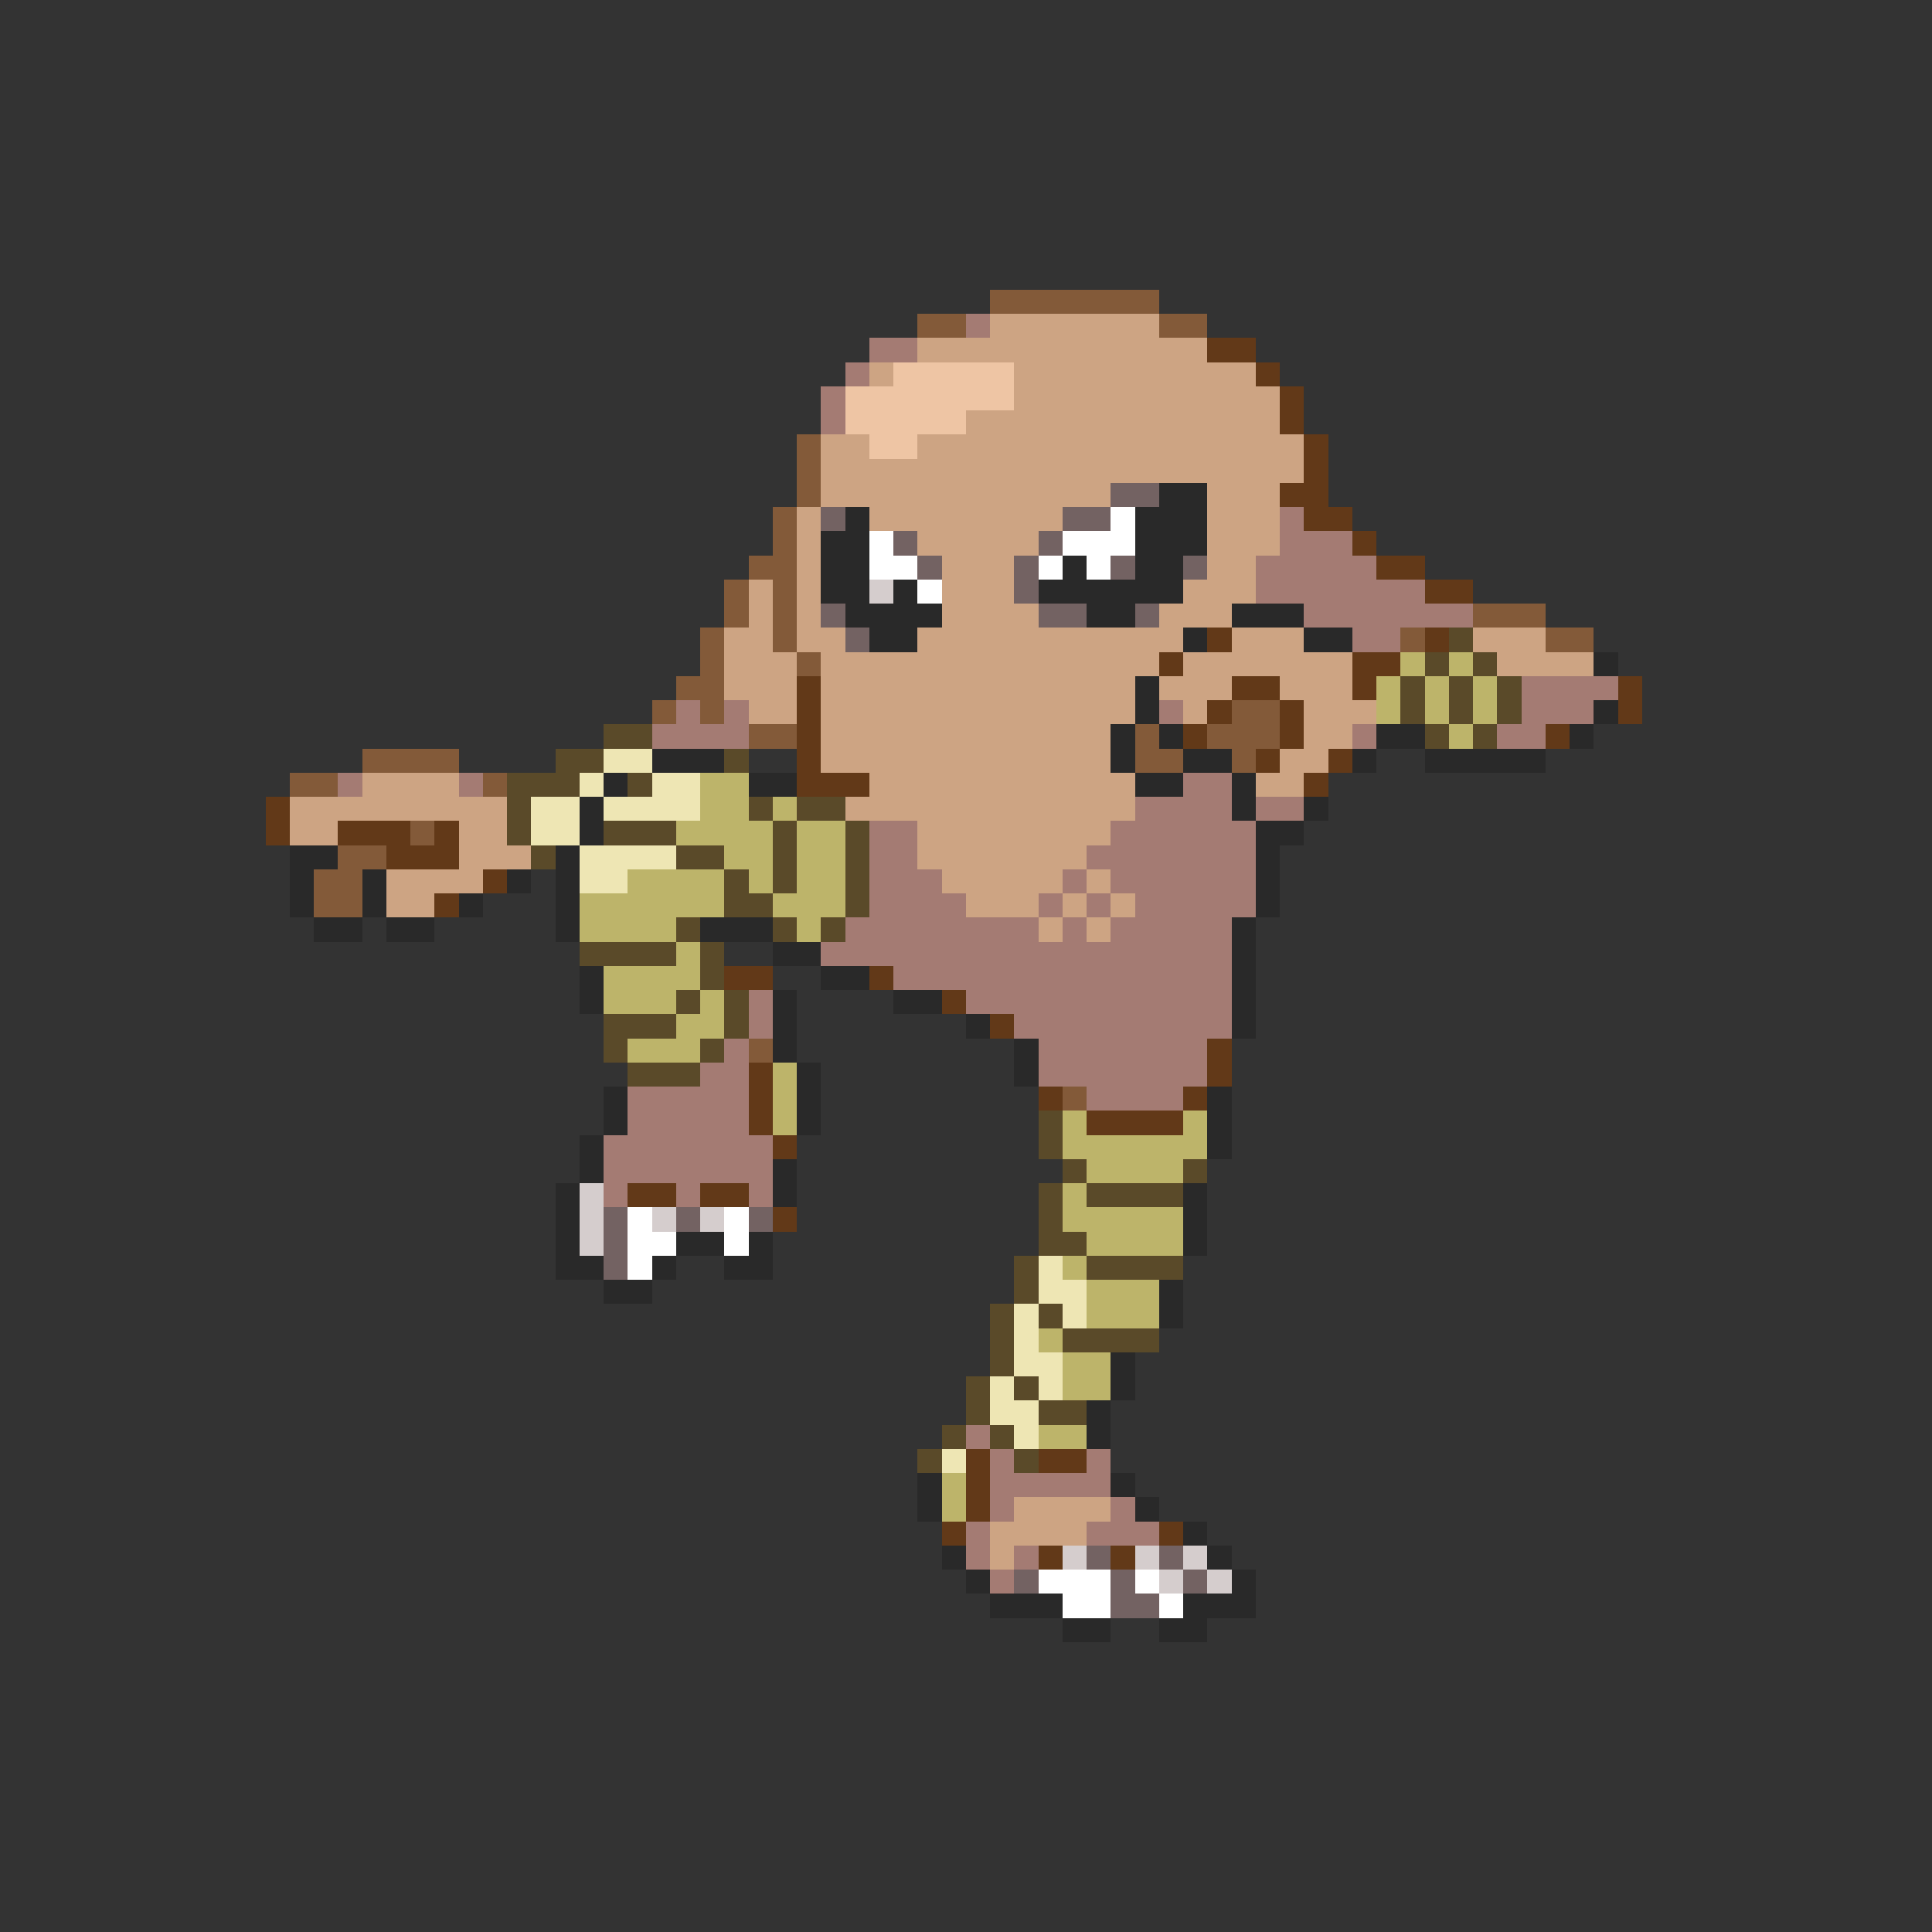 <svg xmlns="http://www.w3.org/2000/svg" viewBox="0 -0.5 80 80" shape-rendering="crispEdges">
<rect x="0" y="-0.5" width="80" height="80" fill="#333333" stroke="none"/>
<path stroke="#835a39" d="M41 12h7M38 13h2M48 13h2M33 18h1M33 19h1M33 20h1M32 21h1M32 22h1M31 23h2M30 24h1M32 24h1M30 25h1M32 25h1M61 25h3M29 26h1M32 26h1M58 26h1M64 26h2M29 27h1M33 27h1M28 28h2M27 29h1M29 29h1M51 29h2M31 30h2M47 30h1M50 30h3M15 31h4M47 31h2M51 31h1M12 32h2M20 32h1M17 34h1M14 35h2M13 36h2M13 37h2M31 43h1M44 45h1" />
<path stroke="#a47b73" d="M40 13h1M36 14h2M35 15h1M34 16h1M34 17h1M53 21h1M53 22h3M52 23h5M52 24h7M54 25h7M56 26h2M63 28h4M28 29h1M30 29h1M48 29h1M63 29h3M27 30h4M56 30h1M62 30h2M14 32h1M19 32h1M49 32h2M47 33h4M52 33h2M36 34h2M46 34h6M36 35h2M45 35h7M36 36h3M44 36h1M46 36h6M36 37h4M43 37h1M45 37h1M47 37h5M35 38h8M44 38h1M46 38h5M34 39h17M37 40h14M31 41h1M40 41h11M31 42h1M42 42h9M30 43h1M43 43h7M29 44h2M43 44h7M26 45h5M45 45h4M26 46h5M25 47h7M25 48h7M25 49h1M28 49h1M31 49h1M40 59h1M41 60h1M45 60h1M41 61h5M41 62h1M46 62h1M40 63h1M45 63h3M40 64h1M42 64h1M41 65h1" />
<path stroke="#cda483" d="M41 13h7M38 14h12M36 15h1M42 15h10M42 16h11M40 17h13M34 18h2M38 18h16M34 19h20M34 20h12M50 20h3M33 21h1M36 21h8M50 21h3M33 22h1M38 22h5M50 22h3M33 23h1M39 23h3M50 23h2M31 24h1M33 24h1M39 24h3M49 24h3M31 25h1M33 25h1M39 25h4M48 25h3M30 26h2M33 26h2M38 26h11M51 26h3M61 26h3M30 27h3M34 27h14M49 27h7M62 27h4M30 28h3M34 28h13M48 28h3M53 28h3M31 29h2M34 29h13M49 29h1M54 29h3M34 30h12M54 30h2M34 31h12M53 31h2M15 32h4M36 32h11M52 32h2M12 33h9M35 33h12M12 34h2M19 34h2M38 34h8M19 35h3M38 35h7M16 36h4M39 36h5M45 36h1M16 37h2M40 37h3M44 37h1M46 37h1M43 38h1M45 38h1M42 62h4M41 63h4M41 64h1" />
<path stroke="#623918" d="M50 14h2M52 15h1M53 16h1M53 17h1M54 18h1M54 19h1M53 20h2M54 21h2M56 22h1M57 23h2M59 24h2M50 26h1M59 26h1M48 27h1M56 27h2M33 28h1M51 28h2M56 28h1M67 28h1M33 29h1M50 29h1M53 29h1M67 29h1M33 30h1M49 30h1M53 30h1M64 30h1M33 31h1M52 31h1M55 31h1M33 32h3M54 32h1M11 33h1M11 34h1M14 34h3M18 34h1M16 35h3M20 36h1M18 37h1M30 40h2M36 40h1M39 41h1M41 42h1M50 43h1M31 44h1M50 44h1M31 45h1M43 45h1M49 45h1M31 46h1M45 46h4M32 47h1M26 49h2M29 49h2M32 50h1M40 60h1M43 60h2M40 61h1M40 62h1M39 63h1M48 63h1M43 64h1M46 64h1" />
<path stroke="#eec5a4" d="M37 15h5M35 16h7M35 17h5M36 18h2" />
<path stroke="#736262" d="M46 20h2M34 21h1M44 21h2M37 22h1M43 22h1M38 23h1M42 23h1M46 23h1M49 23h1M42 24h1M34 25h1M43 25h2M47 25h1M35 26h1M25 50h1M28 50h1M31 50h1M25 51h1M25 52h1M45 64h1M48 64h1M42 65h1M46 65h1M49 65h1M46 66h2" />
<path stroke="#292929" d="M48 20h2M35 21h1M47 21h3M34 22h2M47 22h3M34 23h2M44 23h1M47 23h2M34 24h2M37 24h1M43 24h6M35 25h4M45 25h2M51 25h3M36 26h2M49 26h1M54 26h2M66 27h1M47 28h1M47 29h1M66 29h1M46 30h1M48 30h1M57 30h2M65 30h1M27 31h3M46 31h1M49 31h2M56 31h1M59 31h5M25 32h1M31 32h2M47 32h2M51 32h1M24 33h1M51 33h1M54 33h1M24 34h1M52 34h2M12 35h2M23 35h1M52 35h1M12 36h1M15 36h1M21 36h1M23 36h1M52 36h1M12 37h1M15 37h1M19 37h1M23 37h1M52 37h1M13 38h2M16 38h2M23 38h1M29 38h3M51 38h1M32 39h2M51 39h1M24 40h1M34 40h2M51 40h1M24 41h1M32 41h1M37 41h2M51 41h1M32 42h1M40 42h1M51 42h1M32 43h1M42 43h1M33 44h1M42 44h1M25 45h1M33 45h1M50 45h1M25 46h1M33 46h1M50 46h1M24 47h1M50 47h1M24 48h1M32 48h1M23 49h1M32 49h1M49 49h1M23 50h1M49 50h1M23 51h1M28 51h2M31 51h1M49 51h1M23 52h2M27 52h1M30 52h2M25 53h2M48 53h1M48 54h1M46 56h1M46 57h1M45 58h1M45 59h1M38 61h1M46 61h1M38 62h1M47 62h1M49 63h1M39 64h1M50 64h1M40 65h1M51 65h1M41 66h3M49 66h3M44 67h2M48 67h2" />
<path stroke="#ffffff" d="M46 21h1M36 22h1M44 22h3M36 23h2M43 23h1M45 23h1M38 24h1M26 50h1M30 50h1M26 51h2M30 51h1M26 52h1M43 65h3M47 65h1M44 66h2M48 66h1" />
<path stroke="#d5cdcd" d="M36 24h1M24 49h1M24 50h1M27 50h1M29 50h1M24 51h1M44 64h1M47 64h1M49 64h1M48 65h1M50 65h1" />
<path stroke="#5a4a29" d="M60 26h1M59 27h1M61 27h1M58 28h1M60 28h1M62 28h1M58 29h1M60 29h1M62 29h1M25 30h2M59 30h1M61 30h1M23 31h2M30 31h1M21 32h3M26 32h1M21 33h1M31 33h1M33 33h2M21 34h1M25 34h3M32 34h1M35 34h1M22 35h1M28 35h2M32 35h1M35 35h1M30 36h1M32 36h1M35 36h1M30 37h2M35 37h1M28 38h1M32 38h1M34 38h1M24 39h4M29 39h1M29 40h1M28 41h1M30 41h1M25 42h3M30 42h1M25 43h1M29 43h1M26 44h3M43 46h1M43 47h1M44 48h1M49 48h1M43 49h1M45 49h4M43 50h1M43 51h2M42 52h1M45 52h4M42 53h1M41 54h1M43 54h1M41 55h1M44 55h4M41 56h1M40 57h1M42 57h1M40 58h1M43 58h2M39 59h1M41 59h1M38 60h1M42 60h1" />
<path stroke="#bdb46a" d="M58 27h1M60 27h1M57 28h1M59 28h1M61 28h1M57 29h1M59 29h1M61 29h1M60 30h1M29 32h2M29 33h2M32 33h1M28 34h4M33 34h2M30 35h2M33 35h2M26 36h4M31 36h1M33 36h2M24 37h6M32 37h3M24 38h4M33 38h1M28 39h1M25 40h4M25 41h3M29 41h1M28 42h2M26 43h3M32 44h1M32 45h1M32 46h1M44 46h1M49 46h1M44 47h6M45 48h4M44 49h1M44 50h5M45 51h4M44 52h1M45 53h3M45 54h3M43 55h1M44 56h2M44 57h2M43 59h2M39 61h1M39 62h1" />
<path stroke="#eee6b4" d="M25 31h2M24 32h1M27 32h2M22 33h2M25 33h4M22 34h2M24 35h4M24 36h2M43 52h1M43 53h2M42 54h1M44 54h1M42 55h1M42 56h2M41 57h1M43 57h1M41 58h2M42 59h1M39 60h1" />
</svg>